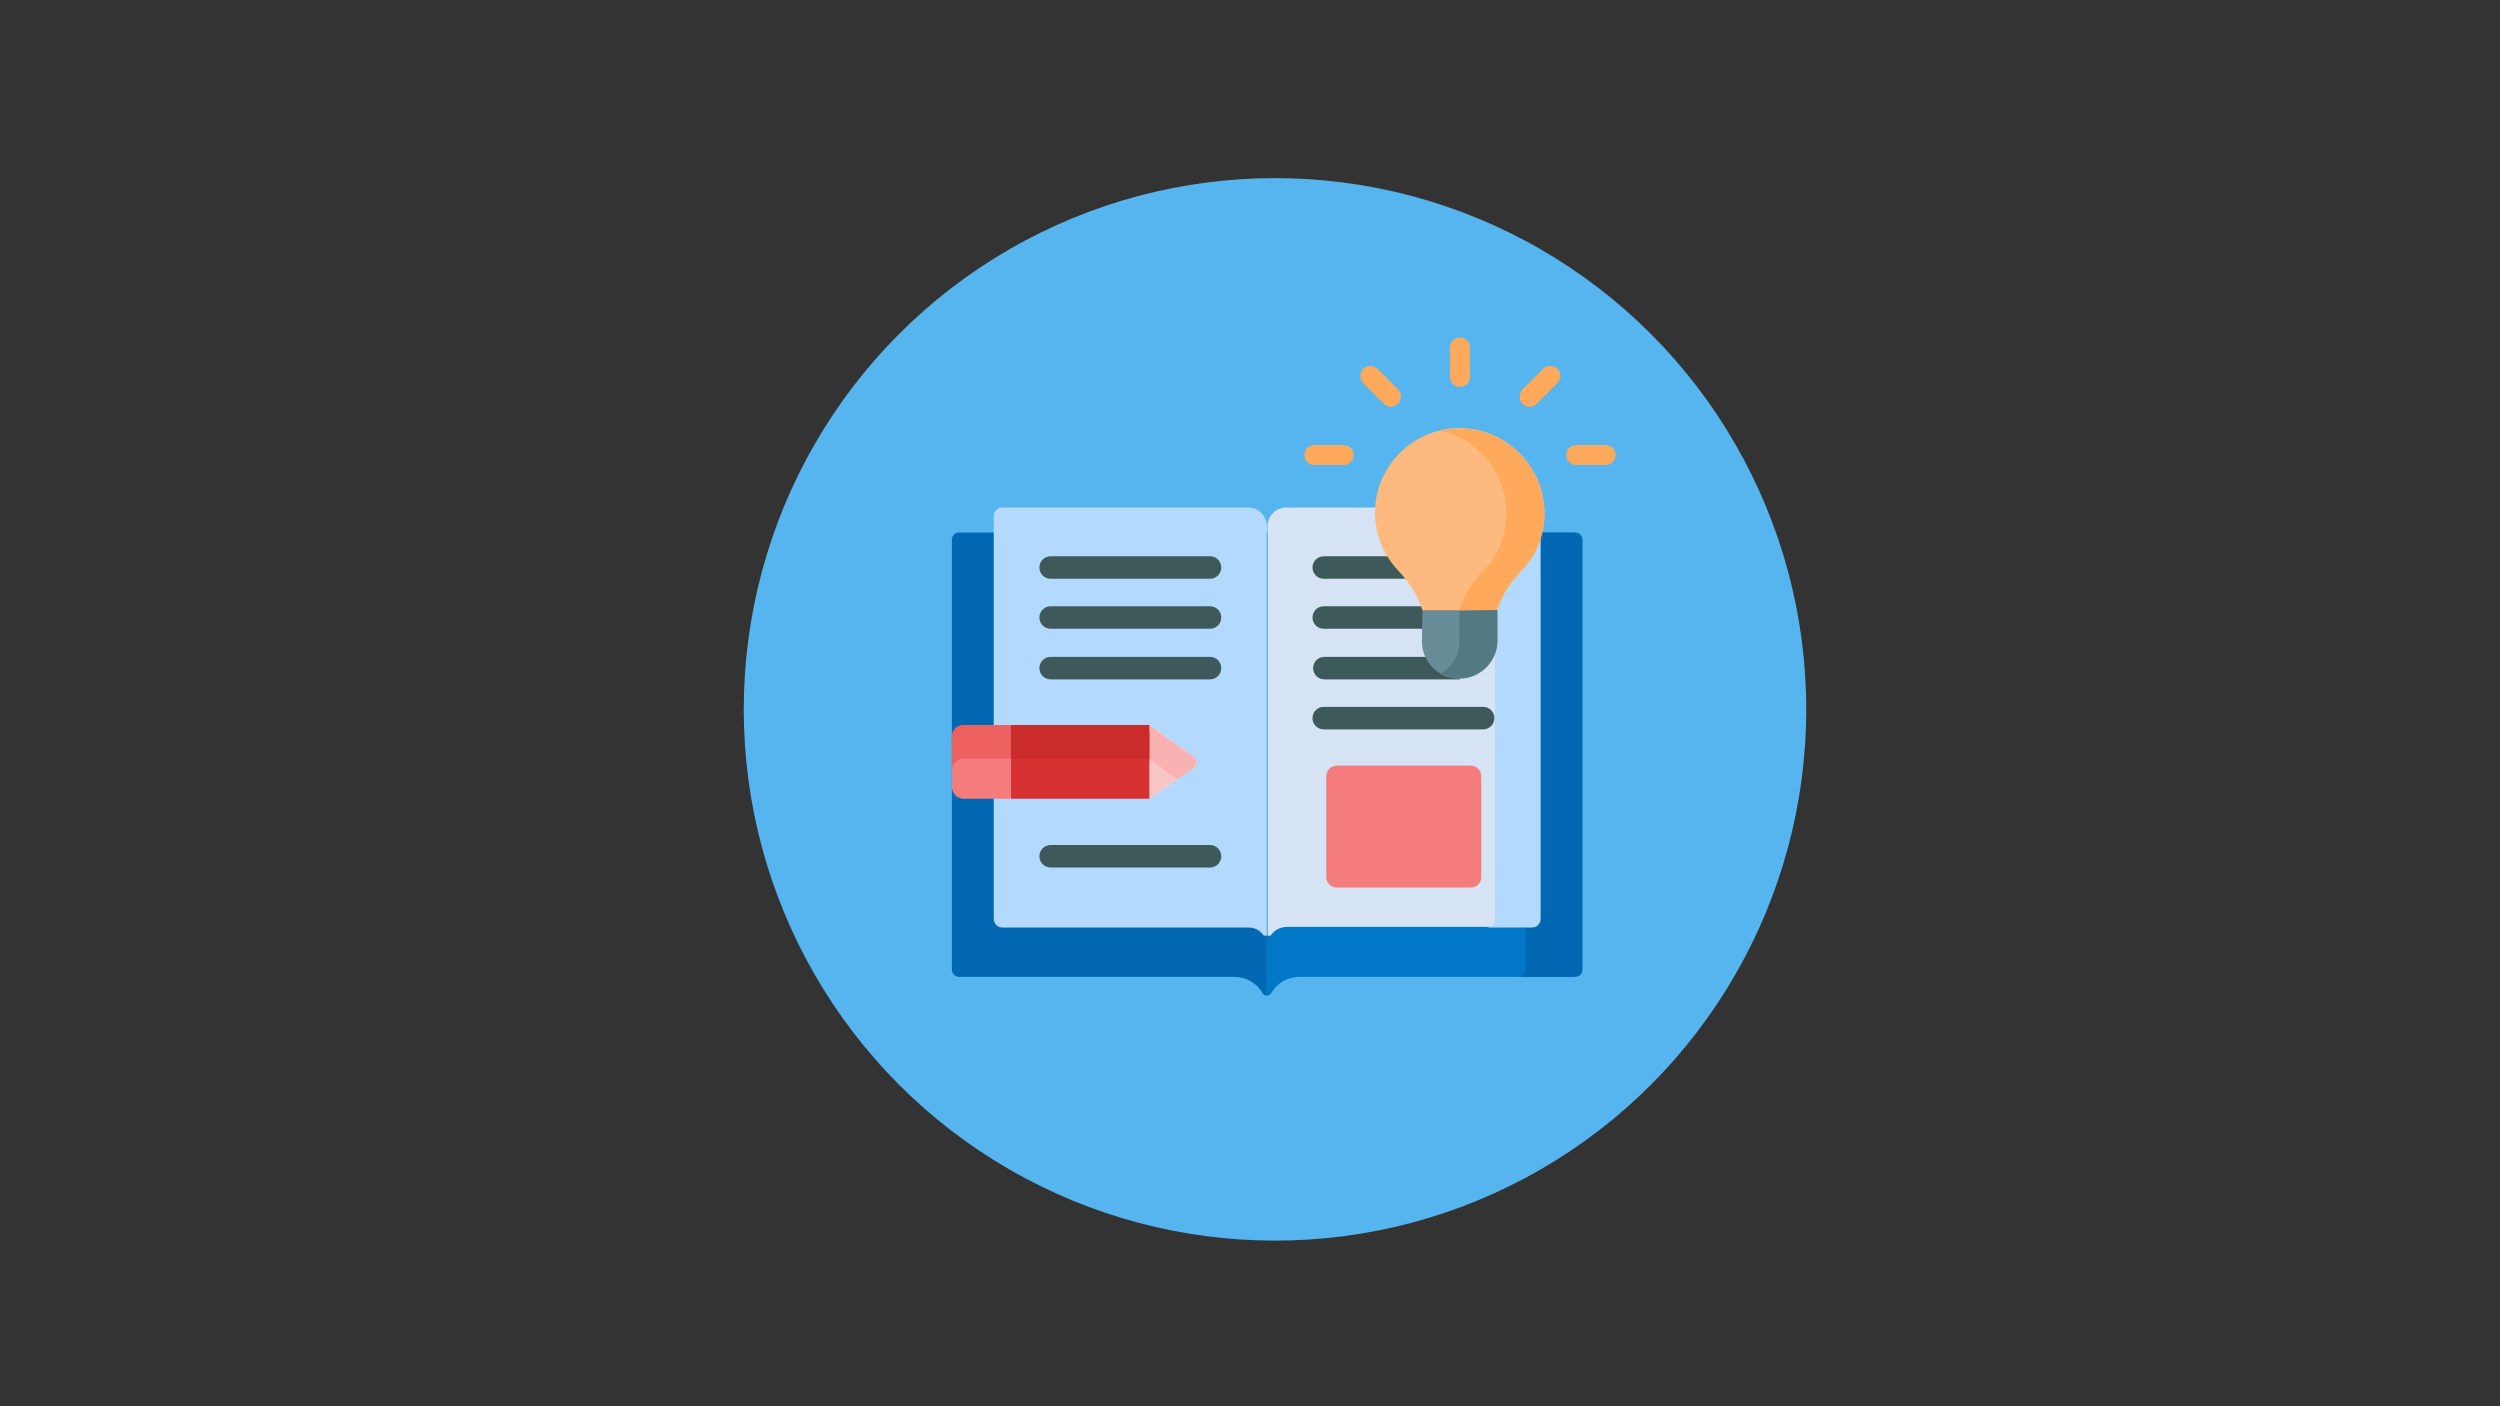 <?xml version="1.0" encoding="utf-8"?>
<!-- Generator: Adobe Illustrator 24.0.2, SVG Export Plug-In . SVG Version: 6.00 Build 0)  -->
<svg version="1.1" id="Layer_1" xmlns="http://www.w3.org/2000/svg" xmlns:xlink="http://www.w3.org/1999/xlink" x="0px" y="0px"
	 viewBox="0 0 400 225" style="enable-background:new 0 0 400 225;" xml:space="preserve">
<rect x="0" y="0" width="400" height="225" fill="#333333" stroke="none"/>
<style type="text/css">
	.st0{fill:#56B5EF;}
	.st1{fill:none;}
	.st2{fill:#0078C8;}
	.st3{fill:#0268B4;}
	.st4{fill:#D5E3F4;}
	.st5{fill:#3E5959;}
	.st6{fill:#F47C7C;}
	.st7{fill:#B3DAFE;}
	.st8{fill:#E5EEF9;}
	.st9{fill:#FEA95C;}
	.st10{fill:#FDB97E;}
	.st11{fill:#678D98;}
	.st12{fill:#537983;}
	.st13{fill:#F9C6C6;}
	.st14{fill:#F9B1B1;}
	.st15{fill:#E94444;}
	.st16{fill:#D83131;}
	.st17{fill:#CA2C2C;}
	.st18{fill:#EE6161;}
</style>
<title>question-set</title>
<circle class="st0" cx="204" cy="113.5" r="85"/>
<rect class="st1" width="400" height="225"/>
<g>
	<path class="st2" d="M252,85.2C252,85.2,252,85.2,252,85.2l-5.5,0h-43.8v74.1c0.3,0,0.6-0.2,0.7-0.4c0.9-1.6,2.6-2.6,4.5-2.6h44
		c0,0,0,0,0,0V85.2z"/>
	<g>
		<path class="st3" d="M252,85.2h-5.5h-3.6c0.7,0,1.2,0.5,1.2,1.2v68.7c0,0.7-0.5,1.2-1.2,1.2h9.1c0.7,0,1.2-0.5,1.2-1.2
			c0-1.3,0-67.2,0-68.7C253.2,85.7,252.7,85.2,252,85.2z"/>
	</g>
	<path class="st4" d="M244.7,81.2h-38.9c-1.7,0-3,1.4-3,3v65.5h0.5c0.5-0.8,1.5-1.4,2.6-1.4h38.9V81.2z"/>
	<path class="st3" d="M202.7,159.3v-6.2v-3.4V85.2H159h-5.5c-0.7,0-1.2,0.5-1.2,1.2v31.5v8v29.2c0,0.7,0.5,1.2,1.2,1.2h44
		c1.9,0,3.6,1,4.5,2.6C202.2,159.2,202.4,159.3,202.7,159.3L202.7,159.3z"/>
	<g>
		<path class="st5" d="M237.3,92.6h-25.5c-1,0-1.8-0.8-1.8-1.8c0-1,0.8-1.8,1.8-1.8h25.5c1,0,1.8,0.8,1.8,1.8
			C239.1,91.8,238.3,92.6,237.3,92.6z"/>
	</g>
	<g>
		<path class="st5" d="M237.3,100.6h-25.5c-1,0-1.8-0.8-1.8-1.8s0.8-1.8,1.8-1.8h25.5c1,0,1.8,0.8,1.8,1.8S238.3,100.6,237.3,100.6z
			"/>
	</g>
	<g>
		<path class="st5" d="M237.3,116.7h-25.5c-1,0-1.8-0.8-1.8-1.8c0-1,0.8-1.8,1.8-1.8h25.5c1,0,1.8,0.8,1.8,1.8
			C239.1,115.9,238.3,116.7,237.3,116.7z"/>
	</g>
	<path class="st6" d="M235.3,142h-21.4c-0.9,0-1.7-0.7-1.7-1.7v-16.1c0-0.9,0.7-1.7,1.7-1.7h21.4c0.9,0,1.7,0.7,1.7,1.7v16.1
		C237,141.3,236.3,142,235.3,142z"/>
	<path class="st7" d="M202.2,149.7h0.5V84.2c0-1.7-1.4-3-3-3h-39.3c-0.8,0-1.4,0.6-1.4,1.4v64.4c0,0.8,0.6,1.4,1.4,1.4h39.3
		C200.8,148.4,201.7,148.9,202.2,149.7z"/>
	<path class="st8" d="M183.9,116v11.8l7-4.9c0.7-0.5,0.7-1.5,0-1.9L183.9,116z"/>
	<g>
		<path class="st5" d="M193.6,92.6h-25.5c-1,0-1.8-0.8-1.8-1.8c0-1,0.8-1.8,1.8-1.8h25.5c1,0,1.8,0.8,1.8,1.8
			C195.4,91.8,194.6,92.6,193.6,92.6z"/>
	</g>
	<g>
		<path class="st5" d="M193.6,100.6h-25.5c-1,0-1.8-0.8-1.8-1.8s0.8-1.8,1.8-1.8h25.5c1,0,1.8,0.8,1.8,1.8
			C195.4,99.8,194.6,100.6,193.6,100.6z"/>
	</g>
	<g>
		<path class="st5" d="M193.6,108.7h-25.5c-1,0-1.8-0.8-1.8-1.8c0-1,0.8-1.8,1.8-1.8h25.5c1,0,1.8,0.8,1.8,1.8
			C195.4,107.9,194.6,108.7,193.6,108.7z"/>
	</g>
	<g>
		<path class="st5" d="M193.6,138.8h-25.5c-1,0-1.8-0.8-1.8-1.8c0-1,0.8-1.8,1.8-1.8h25.5c1,0,1.8,0.8,1.8,1.8
			C195.4,138,194.6,138.8,193.6,138.8z"/>
	</g>
	<path class="st5" d="M233.6,105.1h-21.7c-1,0-1.8,0.8-1.8,1.8c0,1,0.8,1.8,1.8,1.8h21.7V105.1z"/>
	<g>
		<path class="st9" d="M233.6,61.9c-0.9,0-1.6-0.7-1.6-1.6v-4.7c0-0.9,0.7-1.6,1.6-1.6c0.9,0,1.6,0.7,1.6,1.6v4.7
			C235.2,61.2,234.5,61.9,233.6,61.9z"/>
	</g>
	<g>
		<path class="st9" d="M222.5,65.1c-0.4,0-0.8-0.2-1.1-0.5l-3.3-3.3c-0.6-0.6-0.6-1.6,0-2.3c0.6-0.6,1.6-0.6,2.3,0l3.3,3.3
			c0.6,0.6,0.6,1.6,0,2.3C223.3,64.9,222.9,65.1,222.5,65.1L222.5,65.1z"/>
	</g>
	<g>
		<path class="st9" d="M244.7,65.1c-0.4,0-0.8-0.2-1.1-0.5c-0.6-0.6-0.6-1.6,0-2.3l3.3-3.3c0.6-0.6,1.6-0.6,2.3,0
			c0.6,0.6,0.6,1.6,0,2.3l-3.3,3.3C245.5,64.9,245.1,65.1,244.7,65.1L244.7,65.1z"/>
	</g>
	<g>
		<path class="st9" d="M256.9,74.4h-4.7c-0.9,0-1.6-0.7-1.6-1.6s0.7-1.6,1.6-1.6h4.7c0.9,0,1.6,0.7,1.6,1.6S257.8,74.4,256.9,74.4z"
			/>
	</g>
	<g>
		<path class="st9" d="M215,74.4h-4.7c-0.9,0-1.6-0.7-1.6-1.6s0.7-1.6,1.6-1.6h4.7c0.9,0,1.6,0.7,1.6,1.6S215.9,74.4,215,74.4z"/>
	</g>
	<g>
		<path class="st7" d="M245.1,81.2h-7.3c0.8,0,1.4,0.6,1.4,1.4v64.4c0,0.8-0.6,1.4-1.4,1.4h7.3c0.8,0,1.4-0.6,1.4-1.4V82.6
			C246.5,81.8,245.9,81.2,245.1,81.2z"/>
	</g>
	<path class="st10" d="M227.6,97.7h11.9c0.8-2.3,2.1-4.4,3.8-6.2c2.5-2.6,4-6.1,3.8-10c-0.3-7-6-12.7-13-13
		c-7.7-0.3-14.1,5.9-14.1,13.5c0,3.7,1.5,7,3.8,9.4C225.6,93.3,226.9,95.4,227.6,97.7L227.6,97.7z"/>
	<path class="st11" d="M227.6,97.7h11.9v4.9c0,3.3-2.7,6-6,6s-6-2.7-6-6L227.6,97.7L227.6,97.7z"/>
	<path class="st9" d="M247.1,81.6c-0.3-7-6-12.7-13-13c-1.2,0-2.4,0.1-3.6,0.3c5.8,1.3,10.3,6.5,10.5,12.6c0.2,3.9-1.3,7.5-3.8,10
		c-1.7,1.7-3,3.9-3.8,6.2h6c0.8-2.3,2.1-4.4,3.8-6.2C245.8,89,247.3,85.5,247.1,81.6z"/>
	<path class="st12" d="M233.5,97.7v4.9c0,2.2-1.2,4.1-2.9,5.1c0.9,0.5,1.9,0.8,3,0.8c3.3,0,6-2.7,6-6v-4.9L233.5,97.7z"/>
	<path class="st13" d="M183.9,116v11.8l7-4.9c0.7-0.5,0.7-1.5,0-1.9L183.9,116z"/>
	<path class="st14" d="M190.9,122.9c0.7-0.5,0.7-1.5,0-1.9l-7-4.9v5.4l4.5,3.2L190.9,122.9z"/>
	<path class="st15" d="M154.2,116c-1,0-1.9,0.8-1.9,1.9v5.4c0-1,0.8-1.9,1.9-1.9h7.5V116H154.2z"/>
	<path class="st16" d="M161.7,117.2h22.2v10.6h-22.2V117.2z"/>
	<path class="st6" d="M152.3,119.1v6.8c0,1,0.8,1.9,1.9,1.9h7.5v-10.6h-7.5C153.1,117.2,152.3,118,152.3,119.1z"/>
	<path class="st17" d="M161.7,116h22.2v5.4h-22.2V116z"/>
	<path class="st18" d="M152.3,117.9v5.4c0-1,0.8-1.9,1.9-1.9h7.5V116h-7.5C153.1,116,152.3,116.8,152.3,117.9z"/>
</g>
</svg>
